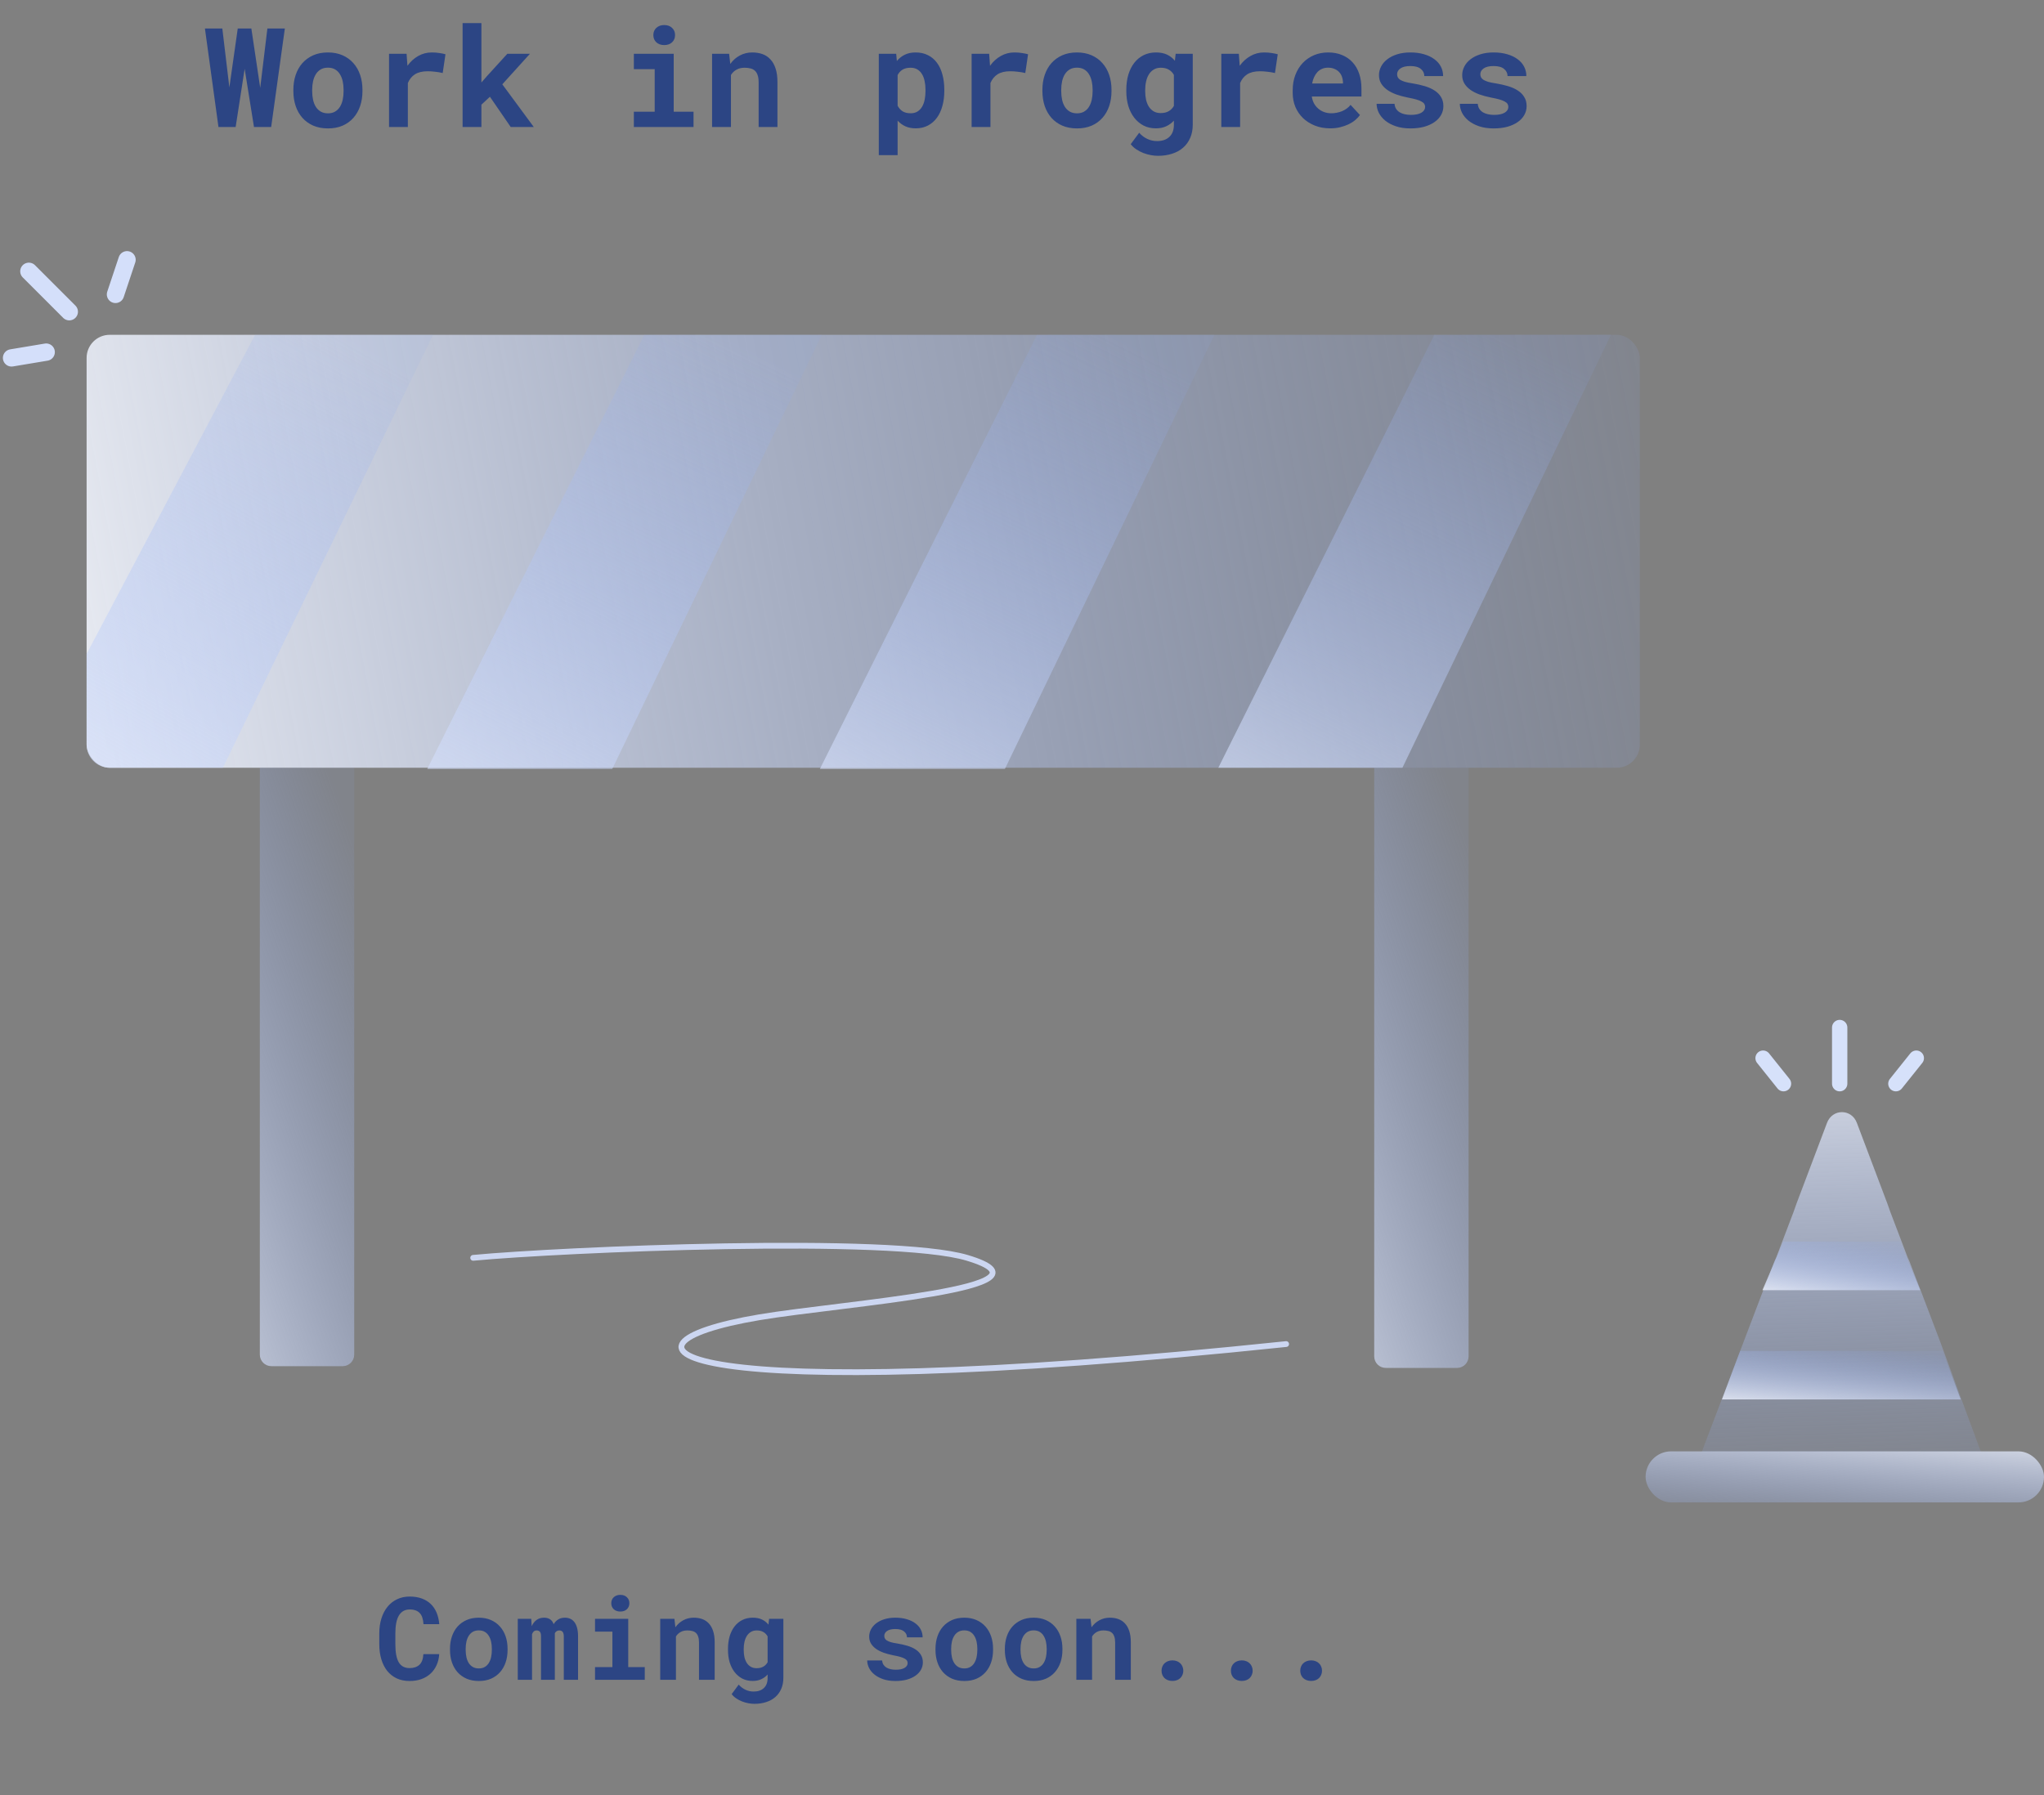 <svg width="354" height="311" viewBox="0 0 354 311" fill="none" xmlns="http://www.w3.org/2000/svg">
<rect x="0" y="0" width="354" height="311" fill="#808080" stroke="none"/>
<rect x="15" y="58" width="269" height="75" rx="4" fill="url(#paint0_linear)"/>
<path d="M15 113.28L44.18 58H75L38.607 133H19C16.791 133 15 131.209 15 129V113.28Z" fill="url(#paint1_linear)"/>
<path d="M74 133.198L111.599 58H142.332L106.041 133.198H82.501H74Z" fill="url(#paint2_linear)"/>
<path d="M142 133.198L179.599 58H210.332L174.041 133.198H150.501H142Z" fill="url(#paint3_linear)"/>
<path d="M211 133L248.416 58H279L242.885 133H219.459H211Z" fill="url(#paint4_linear)"/>
<path d="M45 133H61.347V234.666C61.347 235.771 60.452 236.666 59.347 236.666H47C45.895 236.666 45 235.771 45 234.666V133Z" fill="url(#paint5_linear)"/>
<path d="M238 133H254.347V234.969C254.347 236.073 253.452 236.969 252.347 236.969H240C238.895 236.969 238 236.073 238 234.969V133Z" fill="url(#paint6_linear)"/>
<path d="M81.949 217.898C97.347 216.451 154.5 214 167.5 217.898C184.945 223.127 146.067 225.75 131.508 228.195C101.886 233.17 116.258 244.002 222.747 232.836" stroke="#CCD6F1" stroke-linecap="round" stroke-linejoin="round"/>
<path d="M45.066 15.215L46.309 4.938H49.332L46.965 22H43.988L42.371 11.922L40.812 22H37.836L35.492 4.938H38.504L39.723 15.145L41.176 4.938H43.531L45.066 15.215ZM50.809 15.543C50.809 14.621 50.941 13.77 51.207 12.988C51.473 12.199 51.859 11.516 52.367 10.938C52.883 10.359 53.508 9.906 54.242 9.578C54.984 9.25 55.832 9.086 56.785 9.086C57.738 9.086 58.586 9.25 59.328 9.578C60.07 9.906 60.695 10.359 61.203 10.938C61.719 11.516 62.109 12.199 62.375 12.988C62.641 13.77 62.773 14.621 62.773 15.543V15.789C62.773 16.719 62.641 17.578 62.375 18.367C62.109 19.148 61.723 19.828 61.215 20.406C60.707 20.984 60.082 21.438 59.34 21.766C58.598 22.086 57.754 22.246 56.809 22.246C55.855 22.246 55.004 22.086 54.254 21.766C53.512 21.438 52.883 20.984 52.367 20.406C51.859 19.828 51.473 19.148 51.207 18.367C50.941 17.578 50.809 16.719 50.809 15.789V15.543ZM54.066 15.789C54.066 16.32 54.117 16.82 54.219 17.289C54.32 17.75 54.48 18.156 54.699 18.508C54.918 18.852 55.199 19.125 55.543 19.328C55.895 19.531 56.316 19.633 56.809 19.633C57.285 19.633 57.695 19.531 58.039 19.328C58.383 19.125 58.66 18.852 58.871 18.508C59.09 18.156 59.25 17.75 59.352 17.289C59.453 16.82 59.504 16.32 59.504 15.789V15.543C59.504 15.027 59.453 14.539 59.352 14.078C59.25 13.617 59.09 13.211 58.871 12.859C58.66 12.508 58.383 12.23 58.039 12.027C57.695 11.824 57.277 11.723 56.785 11.723C56.301 11.723 55.887 11.824 55.543 12.027C55.199 12.23 54.918 12.508 54.699 12.859C54.48 13.211 54.32 13.617 54.219 14.078C54.117 14.539 54.066 15.027 54.066 15.543V15.789ZM74.773 9.086C75.266 9.086 75.719 9.121 76.133 9.191C76.555 9.254 76.894 9.324 77.152 9.402L76.672 12.648C76.242 12.547 75.801 12.473 75.348 12.426C74.902 12.371 74.477 12.344 74.07 12.344C73.156 12.344 72.422 12.52 71.867 12.871C71.32 13.223 70.91 13.727 70.637 14.383V22H67.379V9.32H70.414L70.566 11.395C71.082 10.676 71.699 10.113 72.418 9.707C73.137 9.293 73.922 9.086 74.773 9.086ZM84.852 16.762L83.375 18.133V22H80.117V4H83.375V14.289L84.359 13.164L87.863 9.32H91.777L86.996 14.605L92.445 22H88.449L84.852 16.762ZM109.777 9.32H116.68V19.352H120.113V22H109.777V19.352H113.387V11.98H109.777V9.32ZM113.152 6.074C113.152 5.824 113.195 5.594 113.281 5.383C113.375 5.164 113.504 4.98 113.668 4.832C113.832 4.676 114.027 4.555 114.254 4.469C114.488 4.383 114.746 4.34 115.027 4.34C115.605 4.34 116.062 4.504 116.398 4.832C116.742 5.152 116.914 5.566 116.914 6.074C116.914 6.582 116.742 7 116.398 7.328C116.062 7.648 115.605 7.809 115.027 7.809C114.746 7.809 114.488 7.766 114.254 7.68C114.027 7.594 113.832 7.477 113.668 7.328C113.504 7.172 113.375 6.988 113.281 6.777C113.195 6.559 113.152 6.324 113.152 6.074ZM126.277 9.32L126.477 11.078C126.93 10.445 127.48 9.957 128.129 9.613C128.777 9.262 129.496 9.086 130.285 9.086C130.926 9.086 131.512 9.18 132.043 9.367C132.574 9.555 133.031 9.855 133.414 10.27C133.805 10.676 134.105 11.203 134.316 11.852C134.535 12.492 134.645 13.273 134.645 14.195V22H131.387V14.242C131.387 13.742 131.328 13.332 131.211 13.012C131.102 12.684 130.941 12.426 130.73 12.238C130.52 12.051 130.266 11.922 129.969 11.852C129.672 11.773 129.336 11.734 128.961 11.734C128.406 11.734 127.934 11.848 127.543 12.074C127.152 12.293 126.836 12.598 126.594 12.988V22H123.324V9.32H126.277ZM163.543 15.777C163.543 16.699 163.434 17.555 163.215 18.344C163.004 19.133 162.688 19.816 162.266 20.395C161.852 20.965 161.336 21.414 160.719 21.742C160.102 22.07 159.395 22.234 158.598 22.234C157.918 22.234 157.32 22.117 156.805 21.883C156.289 21.648 155.84 21.32 155.457 20.898V26.875H152.199V9.32H155.211L155.328 10.562C155.719 10.094 156.18 9.73 156.711 9.473C157.242 9.215 157.863 9.086 158.574 9.086C159.379 9.086 160.09 9.242 160.707 9.555C161.324 9.859 161.844 10.297 162.266 10.867C162.688 11.43 163.004 12.109 163.215 12.906C163.434 13.695 163.543 14.57 163.543 15.531V15.777ZM160.285 15.531C160.285 15 160.234 14.504 160.133 14.043C160.039 13.574 159.887 13.172 159.676 12.836C159.473 12.492 159.207 12.223 158.879 12.027C158.559 11.832 158.168 11.734 157.707 11.734C157.137 11.734 156.668 11.848 156.301 12.074C155.941 12.293 155.66 12.605 155.457 13.012V18.309C155.66 18.707 155.941 19.027 156.301 19.27C156.668 19.504 157.145 19.621 157.73 19.621C158.191 19.621 158.582 19.52 158.902 19.316C159.23 19.113 159.496 18.836 159.699 18.484C159.902 18.133 160.051 17.727 160.145 17.266C160.238 16.797 160.285 16.301 160.285 15.777V15.531ZM175.672 9.086C176.164 9.086 176.617 9.121 177.031 9.191C177.453 9.254 177.793 9.324 178.051 9.402L177.57 12.648C177.141 12.547 176.699 12.473 176.246 12.426C175.801 12.371 175.375 12.344 174.969 12.344C174.055 12.344 173.32 12.52 172.766 12.871C172.219 13.223 171.809 13.727 171.535 14.383V22H168.277V9.32H171.312L171.465 11.395C171.98 10.676 172.598 10.113 173.316 9.707C174.035 9.293 174.82 9.086 175.672 9.086ZM180.535 15.543C180.535 14.621 180.668 13.77 180.934 12.988C181.199 12.199 181.586 11.516 182.094 10.938C182.609 10.359 183.234 9.906 183.969 9.578C184.711 9.25 185.559 9.086 186.512 9.086C187.465 9.086 188.312 9.25 189.055 9.578C189.797 9.906 190.422 10.359 190.93 10.938C191.445 11.516 191.836 12.199 192.102 12.988C192.367 13.77 192.5 14.621 192.5 15.543V15.789C192.5 16.719 192.367 17.578 192.102 18.367C191.836 19.148 191.449 19.828 190.941 20.406C190.434 20.984 189.809 21.438 189.066 21.766C188.324 22.086 187.48 22.246 186.535 22.246C185.582 22.246 184.73 22.086 183.98 21.766C183.238 21.438 182.609 20.984 182.094 20.406C181.586 19.828 181.199 19.148 180.934 18.367C180.668 17.578 180.535 16.719 180.535 15.789V15.543ZM183.793 15.789C183.793 16.32 183.844 16.82 183.945 17.289C184.047 17.75 184.207 18.156 184.426 18.508C184.645 18.852 184.926 19.125 185.27 19.328C185.621 19.531 186.043 19.633 186.535 19.633C187.012 19.633 187.422 19.531 187.766 19.328C188.109 19.125 188.387 18.852 188.598 18.508C188.816 18.156 188.977 17.75 189.078 17.289C189.18 16.82 189.23 16.32 189.23 15.789V15.543C189.23 15.027 189.18 14.539 189.078 14.078C188.977 13.617 188.816 13.211 188.598 12.859C188.387 12.508 188.109 12.23 187.766 12.027C187.422 11.824 187.004 11.723 186.512 11.723C186.027 11.723 185.613 11.824 185.27 12.027C184.926 12.23 184.645 12.508 184.426 12.859C184.207 13.211 184.047 13.617 183.945 14.078C183.844 14.539 183.793 15.027 183.793 15.543V15.789ZM195.066 15.566C195.066 14.605 195.184 13.727 195.418 12.93C195.66 12.133 196.004 11.449 196.449 10.879C196.895 10.309 197.434 9.867 198.066 9.555C198.699 9.242 199.414 9.086 200.211 9.086C200.953 9.086 201.59 9.211 202.121 9.461C202.652 9.711 203.105 10.066 203.48 10.527L203.609 9.32H206.574V21.59C206.574 22.449 206.426 23.215 206.129 23.887C205.84 24.559 205.43 25.125 204.898 25.586C204.375 26.047 203.742 26.395 203 26.629C202.266 26.871 201.453 26.992 200.562 26.992C200.18 26.992 199.77 26.953 199.332 26.875C198.895 26.797 198.461 26.676 198.031 26.512C197.602 26.348 197.195 26.137 196.812 25.879C196.43 25.629 196.102 25.328 195.828 24.977L197.293 22.996C197.707 23.465 198.176 23.82 198.699 24.062C199.223 24.312 199.789 24.438 200.398 24.438C201.312 24.438 202.023 24.191 202.531 23.699C203.047 23.215 203.305 22.523 203.305 21.625V20.898C202.922 21.32 202.473 21.648 201.957 21.883C201.449 22.117 200.859 22.234 200.188 22.234C199.398 22.234 198.688 22.074 198.055 21.754C197.43 21.426 196.895 20.977 196.449 20.406C196.004 19.836 195.66 19.16 195.418 18.379C195.184 17.59 195.066 16.734 195.066 15.812V15.566ZM198.336 15.812C198.336 16.344 198.387 16.84 198.488 17.301C198.598 17.754 198.762 18.152 198.98 18.496C199.199 18.832 199.477 19.098 199.812 19.293C200.148 19.488 200.547 19.586 201.008 19.586C201.578 19.586 202.047 19.477 202.414 19.258C202.789 19.039 203.086 18.734 203.305 18.344V12.977C203.086 12.578 202.789 12.273 202.414 12.062C202.047 11.844 201.586 11.734 201.031 11.734C200.57 11.734 200.172 11.836 199.836 12.039C199.5 12.234 199.219 12.508 198.992 12.859C198.773 13.203 198.609 13.609 198.5 14.078C198.391 14.539 198.336 15.035 198.336 15.566V15.812ZM218.914 9.086C219.406 9.086 219.859 9.121 220.273 9.191C220.695 9.254 221.035 9.324 221.293 9.402L220.812 12.648C220.383 12.547 219.941 12.473 219.488 12.426C219.043 12.371 218.617 12.344 218.211 12.344C217.297 12.344 216.562 12.52 216.008 12.871C215.461 13.223 215.051 13.727 214.777 14.383V22H211.52V9.32H214.555L214.707 11.395C215.223 10.676 215.84 10.113 216.559 9.707C217.277 9.293 218.062 9.086 218.914 9.086ZM230.375 22.234C229.398 22.234 228.512 22.074 227.715 21.754C226.918 21.434 226.234 21 225.664 20.453C225.094 19.898 224.652 19.25 224.34 18.508C224.035 17.758 223.883 16.957 223.883 16.105V15.637C223.883 14.668 224.035 13.785 224.34 12.988C224.645 12.184 225.07 11.492 225.617 10.914C226.164 10.336 226.812 9.887 227.562 9.566C228.312 9.246 229.129 9.086 230.012 9.086C230.926 9.086 231.738 9.238 232.449 9.543C233.168 9.84 233.773 10.262 234.266 10.809C234.766 11.355 235.145 12.016 235.402 12.789C235.66 13.555 235.789 14.402 235.789 15.332V16.715H227.188C227.25 17.145 227.375 17.539 227.562 17.898C227.758 18.25 228.004 18.555 228.301 18.812C228.598 19.07 228.938 19.27 229.32 19.41C229.703 19.551 230.121 19.621 230.574 19.621C230.895 19.621 231.211 19.59 231.523 19.527C231.844 19.465 232.148 19.375 232.438 19.258C232.727 19.133 232.996 18.98 233.246 18.801C233.496 18.621 233.715 18.41 233.902 18.168L235.531 19.926C235.328 20.215 235.062 20.5 234.734 20.781C234.414 21.055 234.031 21.301 233.586 21.52C233.148 21.73 232.66 21.902 232.121 22.035C231.582 22.168 231 22.234 230.375 22.234ZM229.988 11.723C229.621 11.723 229.285 11.789 228.98 11.922C228.676 12.047 228.406 12.23 228.172 12.473C227.945 12.715 227.754 13.004 227.598 13.34C227.441 13.676 227.324 14.051 227.246 14.465H232.59V14.207C232.574 13.863 232.508 13.539 232.391 13.234C232.273 12.93 232.105 12.668 231.887 12.449C231.668 12.223 231.398 12.047 231.078 11.922C230.766 11.789 230.402 11.723 229.988 11.723ZM246.816 18.52C246.816 18.324 246.77 18.152 246.676 18.004C246.59 17.855 246.43 17.719 246.195 17.594C245.969 17.461 245.664 17.34 245.281 17.23C244.898 17.121 244.414 17.012 243.828 16.902C243.086 16.754 242.406 16.57 241.789 16.352C241.18 16.125 240.656 15.855 240.219 15.543C239.781 15.223 239.438 14.855 239.188 14.441C238.945 14.027 238.824 13.551 238.824 13.012C238.824 12.488 238.949 11.988 239.199 11.512C239.449 11.035 239.809 10.617 240.277 10.258C240.746 9.898 241.316 9.613 241.988 9.402C242.66 9.191 243.418 9.086 244.262 9.086C245.145 9.086 245.938 9.191 246.641 9.402C247.344 9.605 247.938 9.891 248.422 10.258C248.914 10.617 249.289 11.047 249.547 11.547C249.805 12.047 249.934 12.59 249.934 13.176H246.676C246.676 12.684 246.477 12.273 246.078 11.945C245.68 11.609 245.074 11.441 244.262 11.441C243.504 11.441 242.93 11.578 242.539 11.852C242.156 12.125 241.965 12.461 241.965 12.859C241.965 13.047 242.004 13.223 242.082 13.387C242.16 13.543 242.297 13.688 242.492 13.82C242.695 13.945 242.969 14.062 243.312 14.172C243.656 14.273 244.094 14.363 244.625 14.441C245.391 14.566 246.102 14.727 246.758 14.922C247.414 15.117 247.98 15.371 248.457 15.684C248.934 15.988 249.305 16.363 249.57 16.809C249.844 17.246 249.98 17.77 249.98 18.379C249.98 18.941 249.844 19.461 249.57 19.938C249.305 20.406 248.922 20.812 248.422 21.156C247.93 21.5 247.332 21.77 246.629 21.965C245.926 22.152 245.141 22.246 244.273 22.246C243.32 22.246 242.477 22.121 241.742 21.871C241.016 21.621 240.406 21.297 239.914 20.898C239.422 20.492 239.047 20.035 238.789 19.527C238.539 19.012 238.414 18.496 238.414 17.98H241.52C241.543 18.324 241.637 18.621 241.801 18.871C241.965 19.113 242.176 19.312 242.434 19.469C242.691 19.617 242.984 19.727 243.312 19.797C243.648 19.867 243.992 19.902 244.344 19.902C245.148 19.902 245.762 19.773 246.184 19.516C246.605 19.258 246.816 18.926 246.816 18.52ZM261.23 18.52C261.23 18.324 261.184 18.152 261.09 18.004C261.004 17.855 260.844 17.719 260.609 17.594C260.383 17.461 260.078 17.34 259.695 17.23C259.312 17.121 258.828 17.012 258.242 16.902C257.5 16.754 256.82 16.57 256.203 16.352C255.594 16.125 255.07 15.855 254.633 15.543C254.195 15.223 253.852 14.855 253.602 14.441C253.359 14.027 253.238 13.551 253.238 13.012C253.238 12.488 253.363 11.988 253.613 11.512C253.863 11.035 254.223 10.617 254.691 10.258C255.16 9.898 255.73 9.613 256.402 9.402C257.074 9.191 257.832 9.086 258.676 9.086C259.559 9.086 260.352 9.191 261.055 9.402C261.758 9.605 262.352 9.891 262.836 10.258C263.328 10.617 263.703 11.047 263.961 11.547C264.219 12.047 264.348 12.59 264.348 13.176H261.09C261.09 12.684 260.891 12.273 260.492 11.945C260.094 11.609 259.488 11.441 258.676 11.441C257.918 11.441 257.344 11.578 256.953 11.852C256.57 12.125 256.379 12.461 256.379 12.859C256.379 13.047 256.418 13.223 256.496 13.387C256.574 13.543 256.711 13.688 256.906 13.82C257.109 13.945 257.383 14.062 257.727 14.172C258.07 14.273 258.508 14.363 259.039 14.441C259.805 14.566 260.516 14.727 261.172 14.922C261.828 15.117 262.395 15.371 262.871 15.684C263.348 15.988 263.719 16.363 263.984 16.809C264.258 17.246 264.395 17.77 264.395 18.379C264.395 18.941 264.258 19.461 263.984 19.938C263.719 20.406 263.336 20.812 262.836 21.156C262.344 21.5 261.746 21.77 261.043 21.965C260.34 22.152 259.555 22.246 258.688 22.246C257.734 22.246 256.891 22.121 256.156 21.871C255.43 21.621 254.82 21.297 254.328 20.898C253.836 20.492 253.461 20.035 253.203 19.527C252.953 19.012 252.828 18.496 252.828 17.98H255.934C255.957 18.324 256.051 18.621 256.215 18.871C256.379 19.113 256.59 19.312 256.848 19.469C257.105 19.617 257.398 19.727 257.727 19.797C258.062 19.867 258.406 19.902 258.758 19.902C259.562 19.902 260.176 19.773 260.598 19.516C261.02 19.258 261.23 18.926 261.23 18.52Z" fill="#2C4584"/>
<path d="M76.07 286.547C76.025 287.263 75.868 287.908 75.602 288.48C75.341 289.053 74.99 289.542 74.547 289.945C74.104 290.349 73.577 290.661 72.965 290.883C72.353 291.098 71.676 291.205 70.934 291.205C70.094 291.205 69.348 291.052 68.697 290.746C68.046 290.434 67.499 290.001 67.057 289.447C66.614 288.887 66.275 288.217 66.041 287.436C65.807 286.654 65.689 285.795 65.689 284.857V282.943C65.689 281.999 65.813 281.137 66.061 280.355C66.308 279.574 66.659 278.904 67.115 278.344C67.571 277.784 68.121 277.351 68.766 277.045C69.417 276.732 70.146 276.576 70.953 276.576C71.734 276.576 72.428 276.687 73.033 276.908C73.645 277.13 74.166 277.445 74.596 277.855C75.025 278.266 75.364 278.767 75.611 279.359C75.859 279.952 76.015 280.619 76.08 281.361H73.346C73.32 280.938 73.255 280.567 73.15 280.248C73.053 279.929 72.906 279.665 72.711 279.457C72.522 279.242 72.281 279.083 71.988 278.979C71.702 278.868 71.357 278.812 70.953 278.812C70.53 278.812 70.162 278.904 69.85 279.086C69.537 279.268 69.277 279.535 69.068 279.887C68.867 280.238 68.717 280.671 68.619 281.186C68.522 281.693 68.473 282.273 68.473 282.924V284.857C68.473 286.257 68.668 287.292 69.059 287.963C69.456 288.633 70.081 288.969 70.934 288.969C71.65 288.969 72.216 288.78 72.633 288.402C73.049 288.018 73.281 287.4 73.326 286.547H76.07ZM77.936 285.619C77.936 284.851 78.046 284.141 78.268 283.49C78.489 282.833 78.811 282.263 79.234 281.781C79.664 281.299 80.185 280.922 80.797 280.648C81.415 280.375 82.122 280.238 82.916 280.238C83.71 280.238 84.417 280.375 85.035 280.648C85.654 280.922 86.174 281.299 86.598 281.781C87.027 282.263 87.353 282.833 87.574 283.49C87.796 284.141 87.906 284.851 87.906 285.619V285.824C87.906 286.599 87.796 287.315 87.574 287.973C87.353 288.624 87.031 289.19 86.607 289.672C86.184 290.154 85.663 290.531 85.045 290.805C84.426 291.072 83.723 291.205 82.936 291.205C82.141 291.205 81.432 291.072 80.807 290.805C80.188 290.531 79.664 290.154 79.234 289.672C78.811 289.19 78.489 288.624 78.268 287.973C78.046 287.315 77.936 286.599 77.936 285.824V285.619ZM80.65 285.824C80.65 286.267 80.693 286.684 80.777 287.074C80.862 287.458 80.995 287.797 81.178 288.09C81.36 288.376 81.594 288.604 81.881 288.773C82.174 288.943 82.525 289.027 82.936 289.027C83.333 289.027 83.674 288.943 83.961 288.773C84.247 288.604 84.478 288.376 84.654 288.09C84.837 287.797 84.97 287.458 85.055 287.074C85.139 286.684 85.182 286.267 85.182 285.824V285.619C85.182 285.189 85.139 284.783 85.055 284.398C84.97 284.014 84.837 283.676 84.654 283.383C84.478 283.09 84.247 282.859 83.961 282.689C83.674 282.52 83.326 282.436 82.916 282.436C82.512 282.436 82.167 282.52 81.881 282.689C81.594 282.859 81.36 283.09 81.178 283.383C80.995 283.676 80.862 284.014 80.777 284.398C80.693 284.783 80.65 285.189 80.65 285.619V285.824ZM92.008 280.434L92.086 281.713C92.288 281.257 92.564 280.899 92.916 280.639C93.274 280.372 93.707 280.238 94.215 280.238C95.068 280.238 95.624 280.613 95.885 281.361C96.093 281.01 96.357 280.736 96.676 280.541C97.001 280.339 97.392 280.238 97.848 280.238C98.167 280.238 98.463 280.297 98.736 280.414C99.016 280.531 99.257 280.72 99.459 280.98C99.667 281.234 99.827 281.566 99.938 281.977C100.055 282.38 100.113 282.875 100.113 283.461V291H97.643V283.451C97.643 283.249 97.62 283.083 97.574 282.953C97.535 282.823 97.48 282.722 97.408 282.65C97.337 282.572 97.252 282.52 97.154 282.494C97.063 282.462 96.969 282.445 96.871 282.445C96.682 282.445 96.523 282.491 96.393 282.582C96.262 282.667 96.162 282.784 96.09 282.934V291H93.697V283.441C93.697 283.24 93.678 283.074 93.639 282.943C93.6 282.813 93.544 282.712 93.473 282.641C93.408 282.569 93.329 282.52 93.238 282.494C93.147 282.462 93.049 282.445 92.945 282.445C92.737 282.445 92.568 282.504 92.438 282.621C92.314 282.738 92.216 282.895 92.144 283.09V291H89.674V280.434H92.008ZM103.053 280.434H108.805V288.793H111.666V291H103.053V288.793H106.061V282.65H103.053V280.434ZM105.865 277.729C105.865 277.52 105.901 277.328 105.973 277.152C106.051 276.97 106.158 276.817 106.295 276.693C106.432 276.563 106.594 276.462 106.783 276.391C106.979 276.319 107.193 276.283 107.428 276.283C107.91 276.283 108.29 276.42 108.57 276.693C108.857 276.96 109 277.305 109 277.729C109 278.152 108.857 278.5 108.57 278.773C108.29 279.04 107.91 279.174 107.428 279.174C107.193 279.174 106.979 279.138 106.783 279.066C106.594 278.995 106.432 278.897 106.295 278.773C106.158 278.643 106.051 278.49 105.973 278.314C105.901 278.132 105.865 277.937 105.865 277.729ZM116.803 280.434L116.969 281.898C117.346 281.371 117.805 280.964 118.346 280.678C118.886 280.385 119.485 280.238 120.143 280.238C120.676 280.238 121.165 280.316 121.607 280.473C122.05 280.629 122.431 280.88 122.75 281.225C123.076 281.563 123.326 282.003 123.502 282.543C123.684 283.077 123.775 283.728 123.775 284.496V291H121.061V284.535C121.061 284.118 121.012 283.777 120.914 283.51C120.823 283.236 120.689 283.021 120.514 282.865C120.338 282.709 120.126 282.602 119.879 282.543C119.632 282.478 119.352 282.445 119.039 282.445C118.577 282.445 118.183 282.54 117.857 282.729C117.532 282.911 117.268 283.165 117.066 283.49V291H114.342V280.434H116.803ZM126.08 285.639C126.08 284.838 126.178 284.105 126.373 283.441C126.575 282.777 126.861 282.208 127.232 281.732C127.604 281.257 128.053 280.889 128.58 280.629C129.107 280.368 129.703 280.238 130.367 280.238C130.986 280.238 131.516 280.342 131.959 280.551C132.402 280.759 132.779 281.055 133.092 281.439L133.199 280.434H135.67V290.658C135.67 291.374 135.546 292.012 135.299 292.572C135.058 293.132 134.716 293.604 134.273 293.988C133.837 294.372 133.31 294.662 132.691 294.857C132.079 295.059 131.402 295.16 130.66 295.16C130.341 295.16 129.999 295.128 129.635 295.062C129.27 294.997 128.909 294.896 128.551 294.76C128.193 294.623 127.854 294.447 127.535 294.232C127.216 294.024 126.943 293.773 126.715 293.48L127.936 291.83C128.281 292.221 128.671 292.517 129.107 292.719C129.544 292.927 130.016 293.031 130.523 293.031C131.285 293.031 131.878 292.826 132.301 292.416C132.73 292.012 132.945 291.436 132.945 290.688V290.082C132.626 290.434 132.252 290.707 131.822 290.902C131.399 291.098 130.908 291.195 130.348 291.195C129.69 291.195 129.098 291.062 128.57 290.795C128.049 290.521 127.604 290.147 127.232 289.672C126.861 289.197 126.575 288.633 126.373 287.982C126.178 287.325 126.08 286.612 126.08 285.844V285.639ZM128.805 285.844C128.805 286.286 128.847 286.7 128.932 287.084C129.023 287.462 129.16 287.794 129.342 288.08C129.524 288.36 129.755 288.581 130.035 288.744C130.315 288.907 130.647 288.988 131.031 288.988C131.507 288.988 131.897 288.897 132.203 288.715C132.516 288.533 132.763 288.279 132.945 287.953V283.48C132.763 283.148 132.516 282.895 132.203 282.719C131.897 282.536 131.513 282.445 131.051 282.445C130.667 282.445 130.335 282.53 130.055 282.699C129.775 282.862 129.54 283.09 129.352 283.383C129.169 283.669 129.033 284.008 128.941 284.398C128.85 284.783 128.805 285.196 128.805 285.639V285.844ZM157.193 288.1C157.193 287.937 157.154 287.794 157.076 287.67C157.005 287.546 156.871 287.432 156.676 287.328C156.487 287.217 156.233 287.117 155.914 287.025C155.595 286.934 155.191 286.843 154.703 286.752C154.085 286.628 153.518 286.475 153.004 286.293C152.496 286.104 152.06 285.88 151.695 285.619C151.331 285.352 151.044 285.046 150.836 284.701C150.634 284.356 150.533 283.959 150.533 283.51C150.533 283.074 150.637 282.657 150.846 282.26C151.054 281.863 151.354 281.514 151.744 281.215C152.135 280.915 152.61 280.678 153.17 280.502C153.73 280.326 154.361 280.238 155.064 280.238C155.8 280.238 156.461 280.326 157.047 280.502C157.633 280.671 158.128 280.909 158.531 281.215C158.941 281.514 159.254 281.872 159.469 282.289C159.684 282.706 159.791 283.158 159.791 283.646H157.076C157.076 283.236 156.91 282.895 156.578 282.621C156.246 282.341 155.742 282.201 155.064 282.201C154.433 282.201 153.954 282.315 153.629 282.543C153.31 282.771 153.15 283.051 153.15 283.383C153.15 283.539 153.183 283.686 153.248 283.822C153.313 283.952 153.427 284.073 153.59 284.184C153.759 284.288 153.987 284.385 154.273 284.477C154.56 284.561 154.924 284.636 155.367 284.701C156.005 284.805 156.598 284.939 157.145 285.102C157.691 285.264 158.163 285.476 158.561 285.736C158.958 285.99 159.267 286.303 159.488 286.674C159.716 287.038 159.83 287.475 159.83 287.982C159.83 288.451 159.716 288.884 159.488 289.281C159.267 289.672 158.948 290.01 158.531 290.297C158.121 290.583 157.623 290.808 157.037 290.971C156.451 291.127 155.797 291.205 155.074 291.205C154.28 291.205 153.577 291.101 152.965 290.893C152.359 290.684 151.852 290.414 151.441 290.082C151.031 289.743 150.719 289.363 150.504 288.939C150.296 288.51 150.191 288.08 150.191 287.65H152.779C152.799 287.937 152.877 288.184 153.014 288.393C153.15 288.594 153.326 288.76 153.541 288.891C153.756 289.014 154 289.105 154.273 289.164C154.553 289.223 154.84 289.252 155.133 289.252C155.803 289.252 156.314 289.145 156.666 288.93C157.018 288.715 157.193 288.438 157.193 288.1ZM162.018 285.619C162.018 284.851 162.128 284.141 162.35 283.49C162.571 282.833 162.893 282.263 163.316 281.781C163.746 281.299 164.267 280.922 164.879 280.648C165.497 280.375 166.204 280.238 166.998 280.238C167.792 280.238 168.499 280.375 169.117 280.648C169.736 280.922 170.257 281.299 170.68 281.781C171.109 282.263 171.435 282.833 171.656 283.49C171.878 284.141 171.988 284.851 171.988 285.619V285.824C171.988 286.599 171.878 287.315 171.656 287.973C171.435 288.624 171.113 289.19 170.689 289.672C170.266 290.154 169.745 290.531 169.127 290.805C168.508 291.072 167.805 291.205 167.018 291.205C166.223 291.205 165.514 291.072 164.889 290.805C164.27 290.531 163.746 290.154 163.316 289.672C162.893 289.19 162.571 288.624 162.35 287.973C162.128 287.315 162.018 286.599 162.018 285.824V285.619ZM164.732 285.824C164.732 286.267 164.775 286.684 164.859 287.074C164.944 287.458 165.077 287.797 165.26 288.09C165.442 288.376 165.676 288.604 165.963 288.773C166.256 288.943 166.607 289.027 167.018 289.027C167.415 289.027 167.757 288.943 168.043 288.773C168.329 288.604 168.561 288.376 168.736 288.09C168.919 287.797 169.052 287.458 169.137 287.074C169.221 286.684 169.264 286.267 169.264 285.824V285.619C169.264 285.189 169.221 284.783 169.137 284.398C169.052 284.014 168.919 283.676 168.736 283.383C168.561 283.09 168.329 282.859 168.043 282.689C167.757 282.52 167.408 282.436 166.998 282.436C166.594 282.436 166.249 282.52 165.963 282.689C165.676 282.859 165.442 283.09 165.26 283.383C165.077 283.676 164.944 284.014 164.859 284.398C164.775 284.783 164.732 285.189 164.732 285.619V285.824ZM174.029 285.619C174.029 284.851 174.14 284.141 174.361 283.49C174.583 282.833 174.905 282.263 175.328 281.781C175.758 281.299 176.279 280.922 176.891 280.648C177.509 280.375 178.215 280.238 179.01 280.238C179.804 280.238 180.51 280.375 181.129 280.648C181.747 280.922 182.268 281.299 182.691 281.781C183.121 282.263 183.447 282.833 183.668 283.49C183.889 284.141 184 284.851 184 285.619V285.824C184 286.599 183.889 287.315 183.668 287.973C183.447 288.624 183.124 289.19 182.701 289.672C182.278 290.154 181.757 290.531 181.139 290.805C180.52 291.072 179.817 291.205 179.029 291.205C178.235 291.205 177.525 291.072 176.9 290.805C176.282 290.531 175.758 290.154 175.328 289.672C174.905 289.19 174.583 288.624 174.361 287.973C174.14 287.315 174.029 286.599 174.029 285.824V285.619ZM176.744 285.824C176.744 286.267 176.786 286.684 176.871 287.074C176.956 287.458 177.089 287.797 177.271 288.09C177.454 288.376 177.688 288.604 177.975 288.773C178.268 288.943 178.619 289.027 179.029 289.027C179.426 289.027 179.768 288.943 180.055 288.773C180.341 288.604 180.572 288.376 180.748 288.09C180.93 287.797 181.064 287.458 181.148 287.074C181.233 286.684 181.275 286.267 181.275 285.824V285.619C181.275 285.189 181.233 284.783 181.148 284.398C181.064 284.014 180.93 283.676 180.748 283.383C180.572 283.09 180.341 282.859 180.055 282.689C179.768 282.52 179.42 282.436 179.01 282.436C178.606 282.436 178.261 282.52 177.975 282.689C177.688 282.859 177.454 283.09 177.271 283.383C177.089 283.676 176.956 284.014 176.871 284.398C176.786 284.783 176.744 285.189 176.744 285.619V285.824ZM188.873 280.434L189.039 281.898C189.417 281.371 189.876 280.964 190.416 280.678C190.956 280.385 191.555 280.238 192.213 280.238C192.747 280.238 193.235 280.316 193.678 280.473C194.12 280.629 194.501 280.88 194.82 281.225C195.146 281.563 195.396 282.003 195.572 282.543C195.755 283.077 195.846 283.728 195.846 284.496V291H193.131V284.535C193.131 284.118 193.082 283.777 192.984 283.51C192.893 283.236 192.76 283.021 192.584 282.865C192.408 282.709 192.197 282.602 191.949 282.543C191.702 282.478 191.422 282.445 191.109 282.445C190.647 282.445 190.253 282.54 189.928 282.729C189.602 282.911 189.339 283.165 189.137 283.49V291H186.412V280.434H188.873ZM201.168 289.428C201.168 289.174 201.21 288.939 201.295 288.725C201.38 288.503 201.503 288.314 201.666 288.158C201.829 287.995 202.027 287.868 202.262 287.777C202.496 287.68 202.76 287.631 203.053 287.631C203.346 287.631 203.609 287.68 203.844 287.777C204.078 287.868 204.273 287.995 204.43 288.158C204.592 288.314 204.716 288.503 204.801 288.725C204.892 288.939 204.938 289.174 204.938 289.428C204.938 289.675 204.892 289.906 204.801 290.121C204.716 290.336 204.592 290.525 204.43 290.688C204.273 290.844 204.078 290.967 203.844 291.059C203.609 291.15 203.346 291.195 203.053 291.195C202.76 291.195 202.496 291.15 202.262 291.059C202.027 290.967 201.829 290.844 201.666 290.688C201.503 290.525 201.38 290.336 201.295 290.121C201.21 289.906 201.168 289.675 201.168 289.428ZM213.18 289.428C213.18 289.174 213.222 288.939 213.307 288.725C213.391 288.503 213.515 288.314 213.678 288.158C213.84 287.995 214.039 287.868 214.273 287.777C214.508 287.68 214.771 287.631 215.064 287.631C215.357 287.631 215.621 287.68 215.855 287.777C216.09 287.868 216.285 287.995 216.441 288.158C216.604 288.314 216.728 288.503 216.812 288.725C216.904 288.939 216.949 289.174 216.949 289.428C216.949 289.675 216.904 289.906 216.812 290.121C216.728 290.336 216.604 290.525 216.441 290.688C216.285 290.844 216.09 290.967 215.855 291.059C215.621 291.15 215.357 291.195 215.064 291.195C214.771 291.195 214.508 291.15 214.273 291.059C214.039 290.967 213.84 290.844 213.678 290.688C213.515 290.525 213.391 290.336 213.307 290.121C213.222 289.906 213.18 289.675 213.18 289.428ZM225.191 289.428C225.191 289.174 225.234 288.939 225.318 288.725C225.403 288.503 225.527 288.314 225.689 288.158C225.852 287.995 226.051 287.868 226.285 287.777C226.52 287.68 226.783 287.631 227.076 287.631C227.369 287.631 227.633 287.68 227.867 287.777C228.102 287.868 228.297 287.995 228.453 288.158C228.616 288.314 228.74 288.503 228.824 288.725C228.915 288.939 228.961 289.174 228.961 289.428C228.961 289.675 228.915 289.906 228.824 290.121C228.74 290.336 228.616 290.525 228.453 290.688C228.297 290.844 228.102 290.967 227.867 291.059C227.633 291.15 227.369 291.195 227.076 291.195C226.783 291.195 226.52 291.15 226.285 291.059C226.051 290.967 225.852 290.844 225.689 290.688C225.527 290.525 225.403 290.336 225.318 290.121C225.234 289.906 225.191 289.675 225.191 289.428Z" fill="#2C4584"/>
<path d="M22 45L20 51" stroke="#D4DFFA" stroke-width="3" stroke-linecap="round" stroke-linejoin="round"/>
<path d="M8 61L2 62" stroke="#D4DFFA" stroke-width="3" stroke-linecap="round" stroke-linejoin="round"/>
<path d="M5 47L12 54" stroke="#D4DFFA" stroke-width="3" stroke-linecap="round" stroke-linejoin="round"/>
<path d="M343.084 251.537H294.72L302.16 231.967L305.157 224.094L305.984 221.957L307.328 218.471L307.638 217.796L310.635 209.923L311.151 208.461L316.422 194.514C317.352 192.04 320.659 192.04 321.589 194.514L326.859 208.461L327.376 209.923L330.373 217.796L330.683 218.471L332.027 221.957L332.853 224.094L335.85 231.967L343.084 251.537Z" fill="url(#paint7_linear)"/>
<path d="M332.57 223.5H305.234L308.837 215.088H329.091L332.57 223.5Z" fill="url(#paint8_linear)"/>
<path d="M339.58 242.425H298.225L301.379 234.014H336.426L339.58 242.425Z" fill="url(#paint9_linear)"/>
<rect x="285" y="251.423" width="69" height="8.846" rx="4.423" fill="url(#paint10_linear)"/>
<path d="M318.615 178L318.615 187.731" stroke="#D6E1FA" stroke-width="2.654" stroke-linecap="round" stroke-linejoin="round"/>
<path d="M331.885 183.308L328.346 187.731" stroke="#D6E1FA" stroke-width="2.654" stroke-linecap="round" stroke-linejoin="round"/>
<path d="M305.346 183.308L308.885 187.731" stroke="#D6E1FA" stroke-width="2.654" stroke-linecap="round" stroke-linejoin="round"/>
<defs>
<linearGradient id="paint0_linear" x1="-23.848" y1="110.212" x2="290.704" y2="50.286" gradientUnits="userSpaceOnUse">
<stop stop-color="white"/>
<stop offset="1" stop-color="#8BA8F1" stop-opacity="0.1"/>
</linearGradient>
<linearGradient id="paint1_linear" x1="5.735" y1="188" x2="74.855" y2="66.698" gradientUnits="userSpaceOnUse">
<stop stop-color="white"/>
<stop offset="1" stop-color="#8BA8F1" stop-opacity="0.1"/>
</linearGradient>
<linearGradient id="paint2_linear" x1="63.449" y1="188.342" x2="128.021" y2="59.625" gradientUnits="userSpaceOnUse">
<stop stop-color="white"/>
<stop offset="1" stop-color="#8BA8F1" stop-opacity="0.1"/>
</linearGradient>
<linearGradient id="paint3_linear" x1="131.449" y1="188.342" x2="196.021" y2="59.625" gradientUnits="userSpaceOnUse">
<stop stop-color="white"/>
<stop offset="1" stop-color="#8BA8F1" stop-opacity="0.1"/>
</linearGradient>
<linearGradient id="paint4_linear" x1="200.5" y1="188" x2="264.989" y2="59.736" gradientUnits="userSpaceOnUse">
<stop stop-color="white"/>
<stop offset="1" stop-color="#8BA8F1" stop-opacity="0.1"/>
</linearGradient>
<linearGradient id="paint5_linear" x1="42.476" y1="312.688" x2="111.096" y2="288.951" gradientUnits="userSpaceOnUse">
<stop stop-color="white"/>
<stop offset="1" stop-color="#8BA8F1" stop-opacity="0.1"/>
</linearGradient>
<linearGradient id="paint6_linear" x1="235.476" y1="313.212" x2="304.139" y2="289.529" gradientUnits="userSpaceOnUse">
<stop stop-color="white"/>
<stop offset="1" stop-color="#8BA8F1" stop-opacity="0.1"/>
</linearGradient>
<linearGradient id="paint7_linear" x1="318.507" y1="168.323" x2="321.325" y2="256.341" gradientUnits="userSpaceOnUse">
<stop stop-color="white"/>
<stop offset="1" stop-color="#8BA8F1" stop-opacity="0.1"/>
</linearGradient>
<linearGradient id="paint8_linear" x1="305.369" y1="226.123" x2="307.463" y2="212.34" gradientUnits="userSpaceOnUse">
<stop stop-color="white"/>
<stop offset="1" stop-color="#8BA8F1" stop-opacity="0.1"/>
</linearGradient>
<linearGradient id="paint9_linear" x1="298.429" y1="245.048" x2="299.831" y2="231.088" gradientUnits="userSpaceOnUse">
<stop stop-color="white"/>
<stop offset="1" stop-color="#8BA8F1" stop-opacity="0.1"/>
</linearGradient>
<linearGradient id="paint10_linear" x1="357.386" y1="245.845" x2="355.492" y2="269.85" gradientUnits="userSpaceOnUse">
<stop stop-color="white"/>
<stop offset="1" stop-color="#8BA8F1" stop-opacity="0.1"/>
</linearGradient>
</defs>
</svg>
